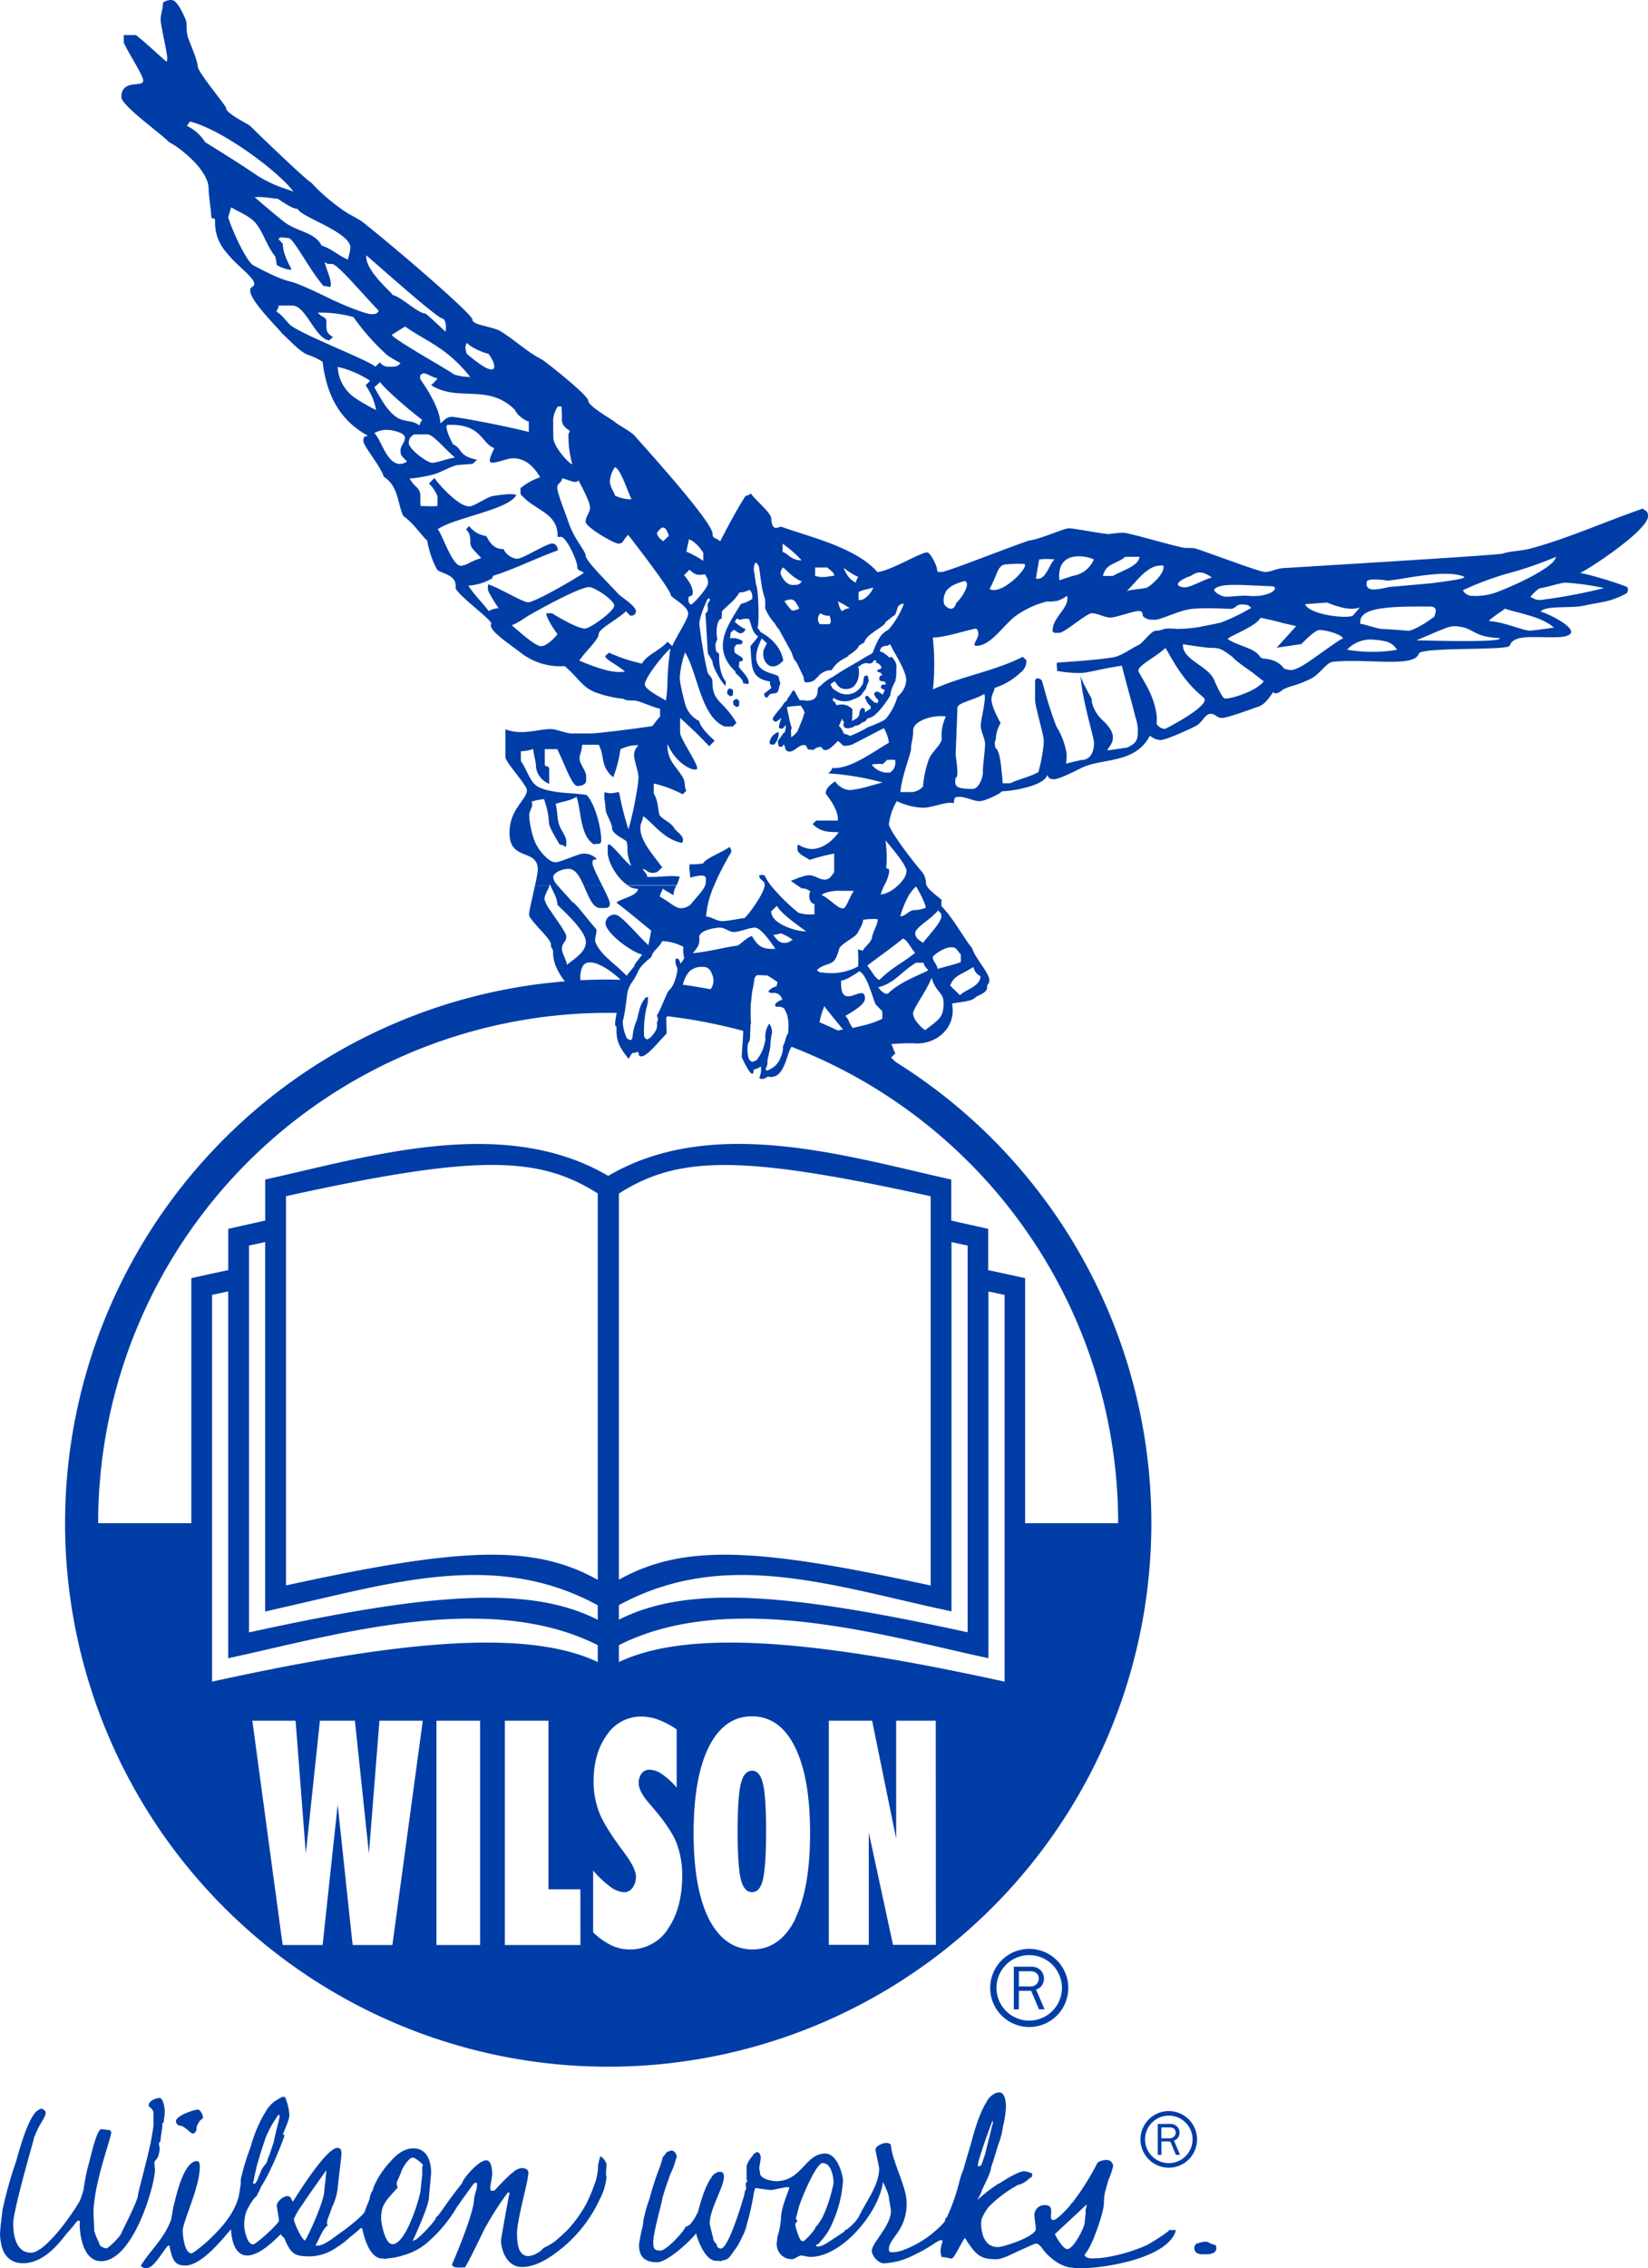<svg xmlns="http://www.w3.org/2000/svg" viewBox="0 0 453.34 623.51"><defs><style>.cls-1{fill:none;}.cls-2{fill:#003da6;}</style></defs><title>wilson-logo-full--blue</title><g id="Layer_2" data-name="Layer 2"><g id="Layer_1-2" data-name="Layer 1"><path class="cls-1" d="M283.12,555.47a9,9,0,1,0-9-9A9,9,0,0,0,283.12,555.47Zm-4.21-14.88h4.62a3.54,3.54,0,0,1,2.78,1,3.36,3.36,0,0,1,.9,2.25,3.6,3.6,0,0,1-.5,1.8,2.82,2.82,0,0,1-1.68,1.22l2.31,5.44H285.8l-2.15-5.08h-3.37v5.08h-1.37Z"/><path class="cls-1" d="M298.83,606.69l.06-.73c-2.72,2.63-8.72,8.11-8.72,8.18s2.1,4.1,3.42,4.1,3.51-3.72,4.39-5.94c.13-.42.26-.85.38-1.26s.14-1.53.28-2.73A2.82,2.82,0,0,1,298.83,606.69Z"/><path class="cls-1" d="M285.14,545.4a2.22,2.22,0,0,0,.6-1.57,1.75,1.75,0,0,0-.63-1.44,2.4,2.4,0,0,0-1.59-.52h-3.24V546h3.06A2.33,2.33,0,0,0,285.14,545.4Z"/><path class="cls-1" d="M323.41,586.18a1.27,1.27,0,0,0-.45-1,1.77,1.77,0,0,0-1.15-.38h-2.35v3h2.21a1.7,1.7,0,0,0,1.31-.46A1.6,1.6,0,0,0,323.41,586.18Z"/><path class="cls-1" d="M321.52,581.55a6.53,6.53,0,1,0,6.53,6.53A6.53,6.53,0,0,0,321.52,581.55Zm1.93,10.78-1.55-3.68h-2.44v3.68h-1v-8.5h3.34a2.55,2.55,0,0,1,2,.75,2.41,2.41,0,0,1,.65,1.62,2.47,2.47,0,0,1-.37,1.3,2,2,0,0,1-1.21.89l1.67,3.94Z"/><path class="cls-1" d="M70.79,599.26a19.68,19.68,0,0,1,.88-2.18c.41-1.44,1.76-2.44,1.76-2.93a12.77,12.77,0,0,1,.78-2.14c.29-.87.65-1.91,1-3,.29-1.58,1.7-7.07,1.7-7.14,0-.48-.19-.39-.26-.67A30.46,30.46,0,0,0,73,587.68c-.23.73-.53,1.64-.88,2.67-.46,1.54-1,3.29-1.51,5s-.72,3.21-1.09,4.89a1.82,1.82,0,0,0,.63-.07Z"/><path class="cls-1" d="M89.75,596.6c-1.12,1.62-3.68,5.18-5.77,8.23l-.65,1A21.35,21.35,0,0,0,80.84,610c0,1.1,2.25,5.75,3.06,5.94.95-1.4,5.33-10.84,5.33-13.84C89.23,601.57,89.62,599,89.75,596.6Z"/><path class="cls-1" d="M224.73,611.9c.5-.72,1-1.48,1.48-2.24a41.64,41.64,0,0,0,3.09-9.46,9.24,9.24,0,0,0-.68-3.71,5.74,5.74,0,0,0-.46-.89,2.28,2.28,0,0,0-1.88-1c-1.63,0-5.22,8.33-6.37,11.62l-.36,1.29a13.27,13.27,0,0,1-.43,1.66l-.13.51a1,1,0,0,0,0,.23c0,.49.38.1.38.59,0,.09-.58.56-.58,1.07,0,.14,1,4.49,1.95,4.49a1.74,1.74,0,0,0,.45-.06,18.54,18.54,0,0,0,3.13-3.53C224.25,612.06,224.83,611.74,224.73,611.9Z"/><path class="cls-1" d="M269.94,595c.33-.88.67-1.87,1-2.91,0,0,1.1-4.5,1.08-4.35.3-1.19.58-2.37.85-3.52.36-.83.2-1.25.08-1.3-1.2,3.17-4,11-4,12.21C269,595.49,269.43,595.59,269.94,595Z"/><path class="cls-1" d="M116.19,597.9s0-2.26,0-2.1l.2-.67c-.56-.75-2.2-2-2.83-2-.79,0-1.93,1.47-2.85,3.13l-.24.64c-.36.94-.76,1.88-1.21,2.8a2.87,2.87,0,0,0-.09.65c0,.48.41,1,.19,1.12-3.66,4-4.48,5-4.48,8.53,0,.8,1,6.93,3.12,6.93,3.32,0,6.78-10.15,7.74-14.39C115.83,601.09,116,599.12,116.19,597.9Z"/><path class="cls-2" d="M167.77,248.38c0-.7-1-2.81-2.14-5h-5.07c1.31,2.94,2.45,6.22,4.51,6.22C166.57,249.58,167.77,249.88,167.77,248.38Z"/><path class="cls-2" d="M50,584.37c1.34.66,2.47,2.09,3,2.09a.69.69,0,0,0,.37-.08,1.28,1.28,0,0,0,.61-.75,4,4,0,0,0,.12-1.09,10.2,10.2,0,0,1,1-1.73c.4-.24.73-.37.73-1,0-.07-.55-1.92-1.44-1.92s-6,1.61-6,3.26a1.31,1.31,0,0,0,.82,1.08A2.15,2.15,0,0,0,50,584.37Z"/><path class="cls-2" d="M202.58,194.36c.17-.09.34-.09.42-.19a.29.29,0,0,0,.26-.1c0-.19.08-.39.08-.59v-.78l-.25-.29-.51-.3c-.08.1-.25.1-.42.2a1.9,1.9,0,0,1-.42.29c0,.2-.09.3-.09.39s.09.49.09.69C202.07,194,202.33,194.17,202.58,194.36Z"/><path class="cls-2" d="M165.18,592.7a13.62,13.62,0,0,0-.64,2.43,16.24,16.24,0,0,1-.6,4.14,53.29,53.29,0,0,1-2.58,6.38,36.19,36.19,0,0,1-5,7.06c-1,1-2.22,2.13-3.44,3.18a16.46,16.46,0,0,1-3.35,2,6.71,6.71,0,0,1-4.09,2.27,2.46,2.46,0,0,1-2.06-.87c.07,0-.19-.34-.19-.24-1-1.46-1-4-1-5.23,0-3.75,3.12-14.28,3.12-16.58,0-1-1-1.27-1.95-1.27a4.53,4.53,0,0,0-2.31,1.18,15.45,15.45,0,0,0-1.73,1.53c-1.25,1.2-2.45,2.52-3.22,3.34a1.37,1.37,0,0,1-.74.2c-.49,0-.53-.44-.54-1.07,0,0,.54-3,.54-3.52,0-.75-.1-3.8-1.66-3.8-2.1,0-6.56,5.21-6.6,6.3-1.45,1.72-2.73,3.49-4,5.23.07-.17-.36.52-.36.52-.77,1.08-1.53,2.15-2.31,3.2a1.67,1.67,0,0,0-.73,1,33,33,0,0,1-5.36,5.61c.11-.1-.59.13-.91.42,1-2.17,4.54-9.92,4.54-12.2,0-.48.59-6.24.59-6.72,0-2-.56-6.64-4.88-6.64-2.42,0-4.55,1.52-6.37,3.68a23.76,23.76,0,0,0-4.3,6.33,8.34,8.34,0,0,0-.51,1.48l-.26.46a5.57,5.57,0,0,0-.64,2.07c-.53,1.32-1,2.44-1.25,3.21l-.13.3c-.39.86-4.7,4.43-6.73,5.75-1,.66-4.22,3.45-6.14,3.45-.49,0-.42,0-.59-.11,1-1.57,1.81-4.19,3.17-5.32.32-.08,0-.23,0-.72a4.56,4.56,0,0,1,.16-1.09c.4-1.06.85-2.26,1.25-3.43a15.77,15.77,0,0,0,1.52-5.13c0-.49,1-8.59,1-9.07s.25-2-1.07-2c-3,0-10.65,12.25-12.09,14.51a1.52,1.52,0,0,0-.2.31c-.44-.66-.44-1.56-1.56-1.56-.88,0-2.83,1.35-2.83,2.63,0,.49.59,3.61.59,4.1,0,.83-6.32,6.54-7.12,6.54-1.81,0-2.44-4.44-2.44-5.07a12.35,12.35,0,0,1,.48-3.7,18.44,18.44,0,0,1,2.4-4.05c.44-.32.82-.75.75-1a8.73,8.73,0,0,0,1-2.07l.35-.51a38.32,38.32,0,0,0,2.47-4.7c.38-.75.74-1.54,1.08-2.34.19-.43.36-.85.53-1.27,1.16-2.71,2-5,2-5.2,0-.49-.38.1-.38-.39,0-.25,1.75-3.91,1.75-5.17a15.1,15.1,0,0,0-1.22-5.06,6.6,6.6,0,0,0-.77,0,10.68,10.68,0,0,0-1.19.67A8.48,8.48,0,0,0,73,580.61a22.91,22.91,0,0,0-1.63,3,37.45,37.45,0,0,0-2.4,6.45c-.18.52-.36,1-.54,1.51a59.63,59.63,0,0,0-2.2,7.55c0,.44,0,.88,0,1.31-.21,1.1-.36,2.22-.55,3.33-1.14,4.26-4,8.15-9.13,12.79-.54.49-3.42,2.85-3.84,2.85-2,0-2.44-5-2.44-6.24,0-2.44,4.69-11.95,4.69-17.46,0,0,.14-1.66-.78-1.66-2.93,0-5,6.33-6.08,11.06a21.66,21.66,0,0,0-.72,3.38c-.16.87-.26,1.47-.3,1.64A21.38,21.38,0,0,1,44.5,615c-1.56,2.39-4.2,5.15-5.79,7.88l.37.24a1.92,1.92,0,0,0,1,.42c2.27,0,4.31-4.25,6.15-6.26h.35c.77,3.38,1.16,5.48,4.33,5.48,4.51,0,10-6.94,12.65-10C63.6,615,64.36,620,68,620c2.94,0,6.48-3.09,9.26-5.88a2.11,2.11,0,0,0,.9,1c1.85,4.51,2.84,5.12,7.2,5.12a13.23,13.23,0,0,0,7.13-2.39,23,23,0,0,0,3.82-2.93,35.14,35.14,0,0,0,2.75-2.3,1.14,1.14,0,0,1,.54-.18c.08,0,1.37,8.38,5.56,8.38h.32a.8.8,0,0,0,.85,0,18.87,18.87,0,0,0,5-1,16.67,16.67,0,0,0,6.75-3.85,38.65,38.65,0,0,0,7.66-9.37c1.36-1.9,2.83-4,4.5-6.25,1.54-1.36.87,1.32.69,1.9a17.11,17.11,0,0,0-.52,2.17c0,4.12-6.05,18-6.05,18,0,1.05,2,.88,2.24.88a6.14,6.14,0,0,0,1.35-.09c1.4-2.32,3.36-6.52,5.34-10.52a89.9,89.9,0,0,1,6.39-10l.19,0c.48,0,.3.14.3.14l-.19.93c0-.3-2.16,11.66-2.16,12.09,0,2.37,1.46,7.31,5.75,7.31,3,0,6.25-1.55,9.41-3.94A37.79,37.79,0,0,0,165,604.5a15.84,15.84,0,0,0,1.85-6.29c-.22-.22-.19-.34,0-3.28A4,4,0,0,0,165.18,592.7Zm-94.54,2.67c.51-1.73,1-3.48,1.51-5,.35-1,.65-1.94.88-2.67a30.46,30.46,0,0,1,3.65-6.49c.07.28.26.19.26.67,0,.07-1.41,5.56-1.7,7.14-.38,1.1-.74,2.14-1,3a12.77,12.77,0,0,0-.78,2.14c0,.49-1.35,1.49-1.76,2.93a19.68,19.68,0,0,0-.88,2.18l-.61.93a1.82,1.82,0,0,1-.63.07C69.92,598.58,70.27,597,70.64,595.37ZM83.9,615.89c-.81-.19-3.06-4.84-3.06-5.94a21.35,21.35,0,0,1,2.49-4.16l.65-1c2.09-3.05,4.65-6.61,5.77-8.23-.13,2.44-.52,5-.52,5.45C89.23,605.05,84.85,614.49,83.9,615.89Zm24.06,1c-2.12,0-3.12-6.13-3.12-6.93,0-3.55.82-4.58,4.48-8.53.22-.11-.19-.64-.19-1.12a2.87,2.87,0,0,1,.09-.65c.45-.92.85-1.86,1.21-2.8l.24-.64c.92-1.66,2.06-3.13,2.85-3.13.63,0,2.27,1.3,2.83,2l-.2.67c0-.16,0,2.1,0,2.1-.15,1.22-.36,3.19-.49,4.59C114.74,606.73,111.28,616.88,108,616.88Z"/><path class="cls-2" d="M201.4,189.47l-.51-.2a.9.9,0,0,0-.58.2,1.86,1.86,0,0,0-.26.58v.69c.34.29.59.49.84.69.17-.1.34-.1.43-.2a.28.28,0,0,0,.25-.1c0-.19.08-.39.08-.59v-.78Z"/><path class="cls-2" d="M331.69,616.18a6.74,6.74,0,0,0-2.27.51l-.19,0c-.16,0-.43.46-.43.46a.84.84,0,0,0-.26.59l0,.3c.11,1.15.87,1.5,1.86,1.61a1,1,0,0,0,.29,0h.87a4.48,4.48,0,0,0,2.34-.41l.25-.2a1.45,1.45,0,0,0,.45-1.12c0-.54-.22-.54-.25-.84C333.43,617.05,332.23,616.18,331.69,616.18Z"/><path class="cls-2" d="M213.12,204.55a1.25,1.25,0,0,1,.25-.39,4.45,4.45,0,0,0,.84-2.94,3.47,3.47,0,0,0-2.53,3,1.46,1.46,0,0,1,.26.39c.25,0,.5.1.75.1A1.28,1.28,0,0,1,213.12,204.55Z"/><path class="cls-2" d="M42.47,594.49c0-.49.74-1,1-1.66a8.16,8.16,0,0,0,.47-2.38c0-.49-.19-.3-.19-.78v-.76c.19,0,.4-.2.4-.61s.57-4.13.57-4.13c-.28-.06.11-.84.37-.87v-.72a12.87,12.87,0,0,0,.23-2.37c0-.39-.34-3.51-1.45-3.51-.78,0-3,.68-3,2.09.1.28.47.54.81.82a3.43,3.43,0,0,1,.53.93v3.3a5.32,5.32,0,0,1,0,.54c-.17,1.28-.43,2.83-.74,4.5-1.24,5.82-3.53,13.9-3.53,14.63,0,1.35-4.48,10.08-4.48,10.15,0,.78-3.66,4.38-4.2,4.38-.24,0-2-.39-2-1.56a18.2,18.2,0,0,1-1.36-3.31,3.34,3.34,0,0,0,0-.5c0-1.17-.18-3.78-.18-4.18,0-8.17,4.88-20.75,4.88-22.33,0-.49-.39-.4-.42-.66-.85,0-1.82-.22-2.31-.22-1.34,0-3,8.11-3.65,10.21a56.78,56.78,0,0,0-1.24,6.44c-.27,1-.59,2-1,3-1.73,3.13-9.36,14.3-13.47,14.3-4.41,0-4.87-5.48-4.87-8.09,0-3.58,5.65-23,5.65-23.11a1.69,1.69,0,0,1,0-.3c.43-1,.87-2,1.29-2.92.92-1.59,2-3.21,2-4.09,0-.49-.78-1.08-1.26-1.08a1.1,1.1,0,0,0-.68.33c-2.12,1-4.32,7.19-6.16,14a115.73,115.73,0,0,0-3.8,13.52c0,.49-.58,4.68-.58,5.17a11.65,11.65,0,0,0,.19,3.92c.59,3.85,3.12,5.54,5.95,5.54,5.46,0,9.4-4.66,12.05-8.09,1.09-1.21,2.08-2.39,2.9-3.44a.87.87,0,0,1,.46-.17c.18,0,.27,0,.31.14-.21,2.17.4,11,5.84,11,8.85,0,14.82-20.87,14.82-25.17C42.6,595.91,42.47,595,42.47,594.49Z"/><path class="cls-2" d="M297.57,188.77h.94a20.75,20.75,0,0,1-1.25-2.88C297.31,186.79,297.43,187.76,297.57,188.77Z"/><path class="cls-2" d="M283.12,557.19a10.74,10.74,0,1,0-10.73-10.74A10.74,10.74,0,0,0,283.12,557.19Zm0-19.76a9,9,0,1,1-9,9A9,9,0,0,1,283.12,537.43Z"/><path class="cls-2" d="M324.11,587.5a2.47,2.47,0,0,0,.37-1.3,2.41,2.41,0,0,0-.65-1.62,2.55,2.55,0,0,0-2-.75h-3.34v8.5h1v-3.68h2.44l1.55,3.68h1.12l-1.67-3.94A2,2,0,0,0,324.11,587.5Zm-2.44.28h-2.21v-3h2.35a1.77,1.77,0,0,1,1.15.38,1.27,1.27,0,0,1,.45,1,1.6,1.6,0,0,1-.43,1.14A1.7,1.7,0,0,1,321.67,587.78Z"/><path class="cls-2" d="M321.52,580.3a7.78,7.78,0,1,0,7.77,7.78A7.78,7.78,0,0,0,321.52,580.3Zm0,14.31a6.53,6.53,0,1,1,6.53-6.53A6.53,6.53,0,0,1,321.52,594.61Z"/><path class="cls-2" d="M206.87,486.74q-2.2,0-3.08,3.55t-.88,13.16q0,9.63.88,13.15c.58,2.34,1.61,3.52,3.08,3.52s2.47-1.16,3-3.48.87-6.72.87-13.19-.29-10.87-.87-13.21S208.32,486.74,206.87,486.74Z"/><path class="cls-2" d="M322.15,613a.36.36,0,0,0-.24,0h-.28a4.1,4.1,0,0,1-.34.41,54.1,54.1,0,0,1-5.88,3.77c-4.76,2.12-10.81,3.59-14.31,3.59a4.39,4.39,0,0,1-2.24-.27c.11,0-.46-.23-.49-.76a13.22,13.22,0,0,0,2-3.44,10.24,10.24,0,0,0,.49-1c.13-.35.27-.71.39-1.08,1.28-3.26,2.42-7,2.42-8.61a15.38,15.38,0,0,1,.3-3c.29-1.07.62-2.23.92-3.32a20.66,20.66,0,0,0,1.32-3.9,1.76,1.76,0,0,0-1.95-1.65c-.49,0-2.17.27-2.48,1A70,70,0,0,1,295,605.47a1.65,1.65,0,0,0-.62.77s-3.5,4-4.59,4c-1.78,0,.86-4.09-2.24-4.09a2.76,2.76,0,0,0-3,2.92c0,.49.4,3.12.4,3.61,0,2.1-8.88,5-10.44,5a5,5,0,0,1-1-.09c-.39-.1-.71-.26-.92-.32-2.31-1.15-2.69-4.41-2.69-6.12a4.93,4.93,0,0,1,.22-1.41,15.12,15.12,0,0,1,1.87-3.12,34.11,34.11,0,0,1,8-6,6.31,6.31,0,0,0,3.11-1.78l.82-.51v-.89a9,9,0,0,0-2.13-.62c-1.25,0-4,1.5-6.65,3.22l-.7.35a44.18,44.18,0,0,0-5.56,4.33c.56-1.1,1.4-2.59,1.17-2.57,1.11-2.26,2.57-5.2,2.57-6.31,0,0,.93-2.74,1.91-6.1a22.73,22.73,0,0,0,1.39-5.29,26.91,26.91,0,0,0,.8-5.38c0-.39,0-3.91-1.85-3.91a2.88,2.88,0,0,0-1.58.53,4.9,4.9,0,0,0-1.91,2.12c-1.92,3-3.37,7.91-4.31,11.57-.74,2.41-1.47,4.9-2.09,7.11a20.79,20.79,0,0,0-.94,2.67,55.64,55.64,0,0,1-3.55,10.31,1,1,0,0,0-.51,1,3.84,3.84,0,0,1-.36.5,28.5,28.5,0,0,1-11.79,7.76l-.32.09a4.43,4.43,0,0,0-.73.16,6,6,0,0,1-1.08.1c-.63,0-1.17.24-1.17-.88,0-3,4.88-5,4.88-12.58,0-2.85-1.54-6.59-2.82-10.15l-.43-1.22a.21.21,0,0,0-.1-.32,21.11,21.11,0,0,1-1-4.21c0-.66-1.24-.67-1.39-.67-.51,0-2.83.7-2.83,1.85,0,.48,1,4.68,1,5.16,0,3-1.49,5.87-3.11,8.73-.83,1.46-1.7,2.92-2.41,4.4l-.17.31c-.27.39-.54.77-.82,1.14a18,18,0,0,1-2.41,2.23c-.2,0-.42,0-.53.41-1.11.84-2.26,1.58-3.18,2.16s-2.88,2.08-4.15,2.08a1,1,0,0,1-.67-.2l.32-.33a2.35,2.35,0,0,1,.51-.23,2.4,2.4,0,0,0,.25-.37,16.9,16.9,0,0,0,3.66-5.7,1.38,1.38,0,0,0,.19-.43,32.82,32.82,0,0,0,2.57-10.78c0-1.54-1.49-7.51-4.88-7.51-5.53,0-6.41,7.6-13.56,7.6-.78,0-4.38-.53-4.38-2.24,0-.48-.2-.78-.2-1.27s.39-2.43.39-2.92-.15-1.56-1.07-1.56a1.18,1.18,0,0,0-.59.41h-.24l-.42.74a7.51,7.51,0,0,0-1.57,2.63v3.77c.22.22.25.68.13.55l-.34.38v.88a.8.8,0,0,0,.09.36l0,.18-.21.78a.41.41,0,0,0-.21.1V603c-1.33,4.64-4.61,15.09-6.54,15.09-.49,0-1.08-.39-1.08-.87,0-.32-.4-.68-.69-1-.1-.2-.2-.42-.29-.63-.08-.72-1-3.93-1-4.4,0-4,3.91-10,3.91-12.87a1.42,1.42,0,0,0-.32-1.06A1.13,1.13,0,0,0,198,597a1.9,1.9,0,0,0-1,.28,3.1,3.1,0,0,0-1.35,1.35c-2.18,3.06-3.6,9.37-3.7,9.54-.32.54-.58,1.07-.84,1.55s-.73,1-1.14,1.61a3.28,3.28,0,0,1-1.39.76c-.51,1.46-5.32,6.56-6.91,6.56-2.07,0-1.95-1-1.95-2.73,0-1.95,2.34-10.65,2.34-10.73,0-.89,1.25-4.52,2.37-7.62a19.1,19.1,0,0,0,1.45-3.91l.28-.76c0-.65-.56-1.75-1.46-1.75a1.07,1.07,0,0,0-.62.22c-.91.09-.65.47-1.76,1.58-.09.45-.35,1.32-.71,2.46a82.9,82.9,0,0,0-2.95,9,39.52,39.52,0,0,0-1.67,6c0,.15-.09.76-.21,1.57a47.92,47.92,0,0,0-1,5c0,3.24,1.41,4.87,5,4.87,3,0,9.87-6.61,10.72-8,.09.92,2.28,7.61,5.48,7.61.16,0,.49,0,.9,0,0,.22.9,0,.73-.09a3.78,3.78,0,0,0,1.67-.55,11.15,11.15,0,0,0,1.6-2.07,14.1,14.1,0,0,0,1.79-2.85c.19-.39.38-.78.56-1.19a11.51,11.51,0,0,0,1.23-3.34,69,69,0,0,0,1.95-8.78c.18-.63.32-1.05.36-1.14,1.29.16,3.84.55,4.33.55s3.8-.78,4.29-.78.61,0,.78.12c-1,2.85-2.34,5.93-2.34,8.65a23.42,23.42,0,0,1-.88,4.59,1.38,1.38,0,0,0-.11.78,8.89,8.89,0,0,0-.18,1.56A4.11,4.11,0,0,0,218,621c.49,0,1.85-1,2.34-1s2,.39,2.54.39c8.77,0,18.84-12.21,20-20.47l0-.19c.15.29.93,2,1.35,3.1l.27,1c0,.19.06.56.13,1-.08-.22,0,.2.05.28l.09.54c0-.16.08.62.06.38.13.78.25,1.49.25,1.71,0,4.12-5.27,8.8-5.27,11,0,1.12,1.58,3.41,3.41,3.41a20.49,20.49,0,0,0,8.64-2.51,37.28,37.28,0,0,0,5.05-2.88,10.42,10.42,0,0,1,1.82-1c.49,0,.43.16.59.31a9,9,0,0,0-.59,2.71c0,.48.2,1.17.22,1.63,1,0,2.32.41,2.81.41.8,0,2.8-4.7,3.69-5.65a32.34,32.34,0,0,0,2.17,3.15c1.86,2.25,3.43,2.7,6.52,2.7,1.37,0,3.72-1.13,5.94-2.22,1.5-.64,2.95-1.34,4.33-1.93a2.68,2.68,0,0,1,.75-.14c.35,0,.77.42,1.33,1,1.84,2.8,5.53,5.55,8.47,5.6a12.78,12.78,0,0,0,2.2.19c6.05,0,21.74-2.34,25.65-8.9a5.91,5.91,0,0,0,.67-1.61h-1.36ZM273,583c.12,0,.28.47-.08,1.3-.27,1.15-.55,2.33-.85,3.52,0-.15-1.08,4.35-1.08,4.35-.36,1-.7,2-1,2.91-.51.56-1,.46-1,.13C269,593.92,271.78,586.12,273,583ZM221.17,616a1.74,1.74,0,0,1-.45.06c-.92,0-1.95-4.35-1.95-4.49,0-.51.58-1,.58-1.07,0-.49-.38-.1-.38-.59a1,1,0,0,1,0-.23l.13-.51a13.27,13.27,0,0,0,.43-1.66l.36-1.29c1.15-3.29,4.74-11.62,6.37-11.62a2.28,2.28,0,0,1,1.88,1,5.74,5.74,0,0,1,.46.89,9.24,9.24,0,0,1,.68,3.71,41.64,41.64,0,0,1-3.09,9.46c-.48.76-1,1.52-1.48,2.24.1-.16-.48.16-.43.61A18.54,18.54,0,0,1,221.17,616ZM298,612.3c-.88,2.22-3.07,5.94-4.39,5.94s-3.42-4-3.42-4.1,6-5.55,8.72-8.18l-.06.73a2.82,2.82,0,0,0-.19,1.62c-.14,1.2-.28,2.32-.28,2.73S298.11,611.88,298,612.3Z"/><path class="cls-2" d="M453.34,141.89c0-1.5-.69-1.41-1.44-2.09-10.36,3.61-20.76,8.25-30.74,10.95-2.85.75-5.56.68-7.81,1.43-1.35.45-59,3.88-60.52,4-1.8.15-3.28,1.05-4.78,1.05s-12.5-4.19-19.11-6.44a12.29,12.29,0,0,0-2.79-.16c-1.5,0-15.6-4.2-17.1-4.2a36.61,36.61,0,0,0-4.09.39c-3.67-.39-9.4-1.59-10.9-1.59s-7.84,3-11.09,3.38c-7.61,2.64-22.51,8.62-24,8.62s-.69.09-1.21-.39c.23-1-1.86-5-2.69-5-1.87,0-9.93,5-13.69,5.42-6-6.82-18.53-9.6-26.42-12.46-.61-.15-2.63,1.68-2.78-2.26-.06-1.5-3.66-4.38-5.68-6.9a2.43,2.43,0,0,1-1.42.68c-3.06,4.86-4.86,8.47-7,12.52-.95-1.11-2.06-.6-2.06-2.1,0-3.45-20.69-26-21.29-26.81-1.12-1.35-5.17-3.37-5.64-4-.78-.62-7.27-4.29-7.27-5.79S149.58,99,149,98.79c-4.19-2.16-7.62-5.53-11.37-7.78-2.17-1.27-7.65-1.62-7.65-3.12s-19.69-18.45-29.74-26.48c-1.95-1.57-4.2-2.33-6.38-4a51.65,51.65,0,0,1-8.23-7.19c-2-1.22-14.76-13.56-16.8-15.6-1.37-1-6.64-3.44-6.64-4.94,0-.6-7.8-9.9-7.8-11.4s-2-6.09-2.64-7.89-.23-3.77-.61-4.82C50.39,3.72,48.69,0,47.19,0a3.79,3.79,0,0,0-2.35.73c-.05,2-.65,3.17-.65,4.67s1.8,9,1.8,10.5-.37.91-.37.91c-2.74-2.35-5.14-4.75-8.22-7.16H34.05v2.12c1.77,3.66,5.34,8.93,5.34,10.43,0,1.95-6-.6-6,4.5,0,2.4,11.61,10.53,13.09,12.38,2.16.94,10.91,7.34,10.91,12.82,0,1.5.6,5.41.77,7.9.49.68,1-.4,1,1.1a12.3,12.3,0,0,0,3.31,8.7c2.78,3.75,9.46,7.86,6.89,9.29C66.5,80.5,76,89.58,77.64,91.7c2,1.82,5.07,5.18,7.1,5.85a17.86,17.86,0,0,1,4,1.89c1,8.14,4,15.71,12.41,20.29-.51.35-1.2,0-1.2,1.46s4.81,7,5.61,9.85c4.13,2.56,3.8,7.69,5.41,10.82,2.91,2.07,4.68,5,6.56,6.77a26,26,0,0,0,2.62,7.79c.6,1.27,5.66,1.28,5.18,5.11-.19,1.49,10.28,9.08,9.8,9.92-1,1.78,5.05,5.54,8.13,8a17.68,17.68,0,0,0,12.09,3.65c2.81,2.48,4.09,4.31,5.72,5.65a9.65,9.65,0,0,0,2.67,1.54,31.19,31.19,0,0,0,7.8,1.81c.52.41,1.3.46,2.8.46s5,1.8,7.24,2.27V197c-1.15,1.1-1.7,2.26-2.24,2.61-5.34.81-15.2,2-16.7,2h-5.4c-1.5,0-4.2-1.2-5.7-1.2-3.67,0-8,1.83-12.52.05V208c-.06,1.25,4.08,5.77,5.47,8.11h0a2.6,2.6,0,0,1,.46,1.11c0,2.55-4.8,5.18-4.8,11.7,0,8,7.8,4.13,7.8,10.2a35.06,35.06,0,0,1-.79,4.27h4c0-.12.06-.24.08-.37.05.13.11.25.17.37h1.95l-.25-.33a3.67,3.67,0,0,1-.93-1.84c0-.71.62-1.29,1.43-1.7a6.67,6.67,0,0,1,2.77-.7c1.92,0,3.12,2.18,4.19,4.57h5.07c-1.28-2.56-2.66-5.26-2.66-6.07,0-1.5.69-.81,1.2-1.2a5,5,0,0,0-3.6-1.5c-1.32,0-5.23,1.88-7.15,2.31a2.87,2.87,0,0,1-.65.09c-1.5,0-3.47-2.08-4.59-3.73a12.42,12.42,0,0,1-1.64-3.62,23,23,0,0,1-.55-2.25,19.11,19.11,0,0,1-.42-3.3c0-1.5,1.24-2.26.65-3.75a13.24,13.24,0,0,1,3.43-.69c.09.25.18.51.26.78a21.29,21.29,0,0,1,1.07,5.46c0,1.5,1.76,4.06,2.89,6.15.51.17,1.22.24,1.6.75.39-.51.3,0,.3-1.5s-1.41-2.91-2-4.71-.37-3.59-.95-5.62c2-.75,3.7-.72,5.76-1.95,1.31,3.49.86,10.75,4.87,13.12.43-.52,1.93.36,1.93-1.14,0-3.75-1.86-10.29-4-12.48-3.29-.58-7.3-.44-10.73-1.31a13.35,13.35,0,0,1-2.47-.86,3.91,3.91,0,0,1-.44-.26h0c-2.11-1.38-2.77-4.57-4.46-6.89v-2.72a10.18,10.18,0,0,0,3.4-.63c0,.26.05.5.08.74.19,1.5.59,2.54.65,3.72a2.83,2.83,0,0,1,0,.29,5.62,5.62,0,0,0,2.87,4.44,5.47,5.47,0,0,0,.79.42v-4c-.06-1.5-1.27-.15-1.22-1.65v-3.91h3.42c.12.23.24.48.36.73,1.81,3.76,3.77,9.4,5.17,9.4s2-.56,2-.56c.52-.55.43-.64.43-2.14s-1.8-3.3-1.8-4.8a4.43,4.43,0,0,1,.18-1.26,9,9,0,0,0,.51-2.57h4.57a8.75,8.75,0,0,1,.85,2.38c.49,2.23.48,4.38,3.13,6.56a32.19,32.19,0,0,0,1.9-7.13c0-.19.07-.38.1-.56a10.31,10.31,0,0,1,4.94-1.13,11.84,11.84,0,0,0-.81,1.14,3.3,3.3,0,0,0-.37,1.67c0,1.5,1.2,4.5,1.2,6a24,24,0,0,1-.25,2.49h0A93,93,0,0,1,172.87,228a88.65,88.65,0,0,1-2.59-10.27c-1,.07-2.3.66-3.89,0-.45,1.06.18,3,.18,4.52s1.8,3.9,1.8,5.4,2.88,2.76,3.91,3.56a5,5,0,0,1,.29,2.44,14.61,14.61,0,0,0,1.08,4.44c-1.59-1.23-3.38-3.62-5.07-5.2,0,0-1.41-1.64-1.41-.14v1.5c0,2.63,2.53,7.15,5.49,9.07h13.49A21.41,21.41,0,0,0,187,241c-2.21-.47-5.14.14-8.95.05-.09-.81-.6-1.2-1.27-2.12.88-.19,1.18,1,2.68,1s1.59-.51,2.7-1.52c-2.49-3.4-6-7.18-6-10.78,0-1.5.6-1.8.77-3.27,2.71,1.83,5.58,6.35,10.66,7.34,1.19-1.58-1.41-2.94-2-3.91-1.2-2-3.38-2.41-4.22-3.87-.39-1.62-.35-3.92-1.53-5.8v-2.73a22.88,22.88,0,0,1,2.39.63h0a34.54,34.54,0,0,1,5.57,2.32l1-1a3.41,3.41,0,0,1-.39-1.34h0a6.08,6.08,0,0,0-.41-2c-.68-1.35-2.46-3.43-3.21-4.63a8.32,8.32,0,0,1-1.15-4.8c2.66,6.11,8.15,7.87,8.15,6.59,0-1.5-4.8-8.32-4.7-9.82v-4l.17.16c3.32,3,5.68,5.35,7.83,7.62l1.5-1.51c-1.11-1-4.2-3.89-4.2-5.39a7.41,7.41,0,0,1-3.81-4.34c-.38-1.32-.91-3.42-1.25-5.17h0a15.38,15.38,0,0,1-.34-2.48,27.26,27.26,0,0,1,1.46-6.9c1.48,2.42,2.47,5.93,3.62,9.38h0c1.57,4.76,3.44,9.42,7.28,11h2.24l1-1c-3.35-5.72-6.12-5.69-6.55-10h0a12.65,12.65,0,0,1-.06-1.28c0-1.51-1.12-1.59-1.42-2.94a124.11,124.11,0,0,1-2.18-13c0-1.5,1.21-4.6,2.15-6.6.31-.56.57-.47.81,0l-.7,1.15c0,.85.41,2.07-.57,2.52l.57,9.95.11,1.13,1.27,2.15c-.19,1.32,2.66,6.23,3.67,6.85h0l0,0h0c-.21-.23,0-.94,0-1.25-1.51-1.73-2-5.23-1.85-7.64l-.84-.69c-.23-1.55-.32-2.1.34-3.33-.39-1.33-.35-5.54,1.17-5.68l.09-2c1.68-1.84,3.46-2.84,4.8-5.19a5.18,5.18,0,0,0,2.61-.69c.85.17,1,1.66.93,2.45a8.4,8.4,0,0,1-3.11,1.37c-3.19,5.29-7.75,11.1-2.78,17.29.06.12,1.26,1.32,1.26,1.32v.4c.55.48,2.24,1.91,2.11,2.84l1.43.19c.67-1.35-1.86-3.62-2.61-4.7l.16-1.47a2.31,2.31,0,0,0,1-.34l-.21-.74-2.11-1.37c0-1.21-.39-1.12.51-2.25l1.43-.1c.11-.3.4-.56.17-.88a4.53,4.53,0,0,0-3.37-.69l.17-1.56.84-.79c.59,0,2,2.23,3.29-.19a9.15,9.15,0,0,1-3-2.06l.6-.88.84.39a4.76,4.76,0,0,1,2.36-.29c.64.44.75,3.79,2.61,4.79-.11.46-1.9,2.37-2.11,2.79.5,5.22-.29,8.71,5.43,9.66-.17.28,0,.82.17,1.26h0c.07.2.14.38.17.5l-2,1.57c0,.58.37,1.33.93,1l.67-.88,1.77-.3c.54-.31.66-1.15.85-1.87h0a3.47,3.47,0,0,1,.25-.67l-.51-2c-1-1.25-9.56-.63-4.58-10.49a9.82,9.82,0,0,0,1.39,1.3c-.38.87-.87,1.82-.88,1.84-.79,3.26,2.11,6.69,5.39,2.94-.73-3.83-3.4-6.24-6.32-7.84-.07-.4-.54-.79-.76-1.08.47-1.46.32-10.43-.42-11.95l-.61-4.07c0-.78.12-1.68.61-2a3.46,3.46,0,0,1,.83,1.26c.48,3.08.67,6,1.65,8.77a12.78,12.78,0,0,1,0,2.51,14,14,0,0,0,2.7,4.21,4.89,4.89,0,0,0,1.1,1.58c1.12,2.09,2.3,4.19,3.45,6.31.26.74.52,1.48.84,2.2.62.16,2,3.84,2.53,4.6a3,3,0,0,0,.33,1.47A3.9,3.9,0,0,0,224,187l1.09-1.08a2.79,2.79,0,0,1,.5-.54,4.51,4.51,0,0,1,1-.65,3.87,3.87,0,0,1,2.14-.48c1.54-2.31,2.48-2.67,4.56-3.82l.08-.29c.54-.23,2.89-1.86,2.86-2.65l1.52-.88c.47-2.06,4.24-3.72,5.73-5.19v-.29a31.42,31.42,0,0,1,2.78-2.16,13.36,13.36,0,0,0,.68-2.06,1.78,1.78,0,0,1,1.71-.94,24,24,0,0,1-4.14,7c-1.71,1.19-2.57,1.41-4.4,6.36l-.25.29-.62.37a23.84,23.84,0,0,0-2.62,1.53c-2.51,1.44-5.14,2.93-7.56,4.56a12.92,12.92,0,0,0-3.36,2.45l-.26.18h0a1.49,1.49,0,0,0-.49.51c.1,3.4-1.93,3.22-2.78,3.43a10.29,10.29,0,0,0-2.16-.17,22.1,22.1,0,0,1-1.38-2.48l-.42-.29-1.68,2.55c.16.36-.82.7-1,1.27-.89,1.4-2.13,2.43-2.94,3.92-.11.56.59,1.1,1,.88l1.42-1a9.43,9.43,0,0,0-.75,2.48c0,.45.74.55,1,.49l.93-1c.07.31-.26,1.48-.25,2l-.34.1L214,203.67a4.13,4.13,0,0,0,.25,1.47.84.84,0,0,0,1,0l.25-.49c.64.37.29,1.35,1,1.77,1.78,1,3.3-2.31,5.22-1.47.24.33.21.63.6,1.07l1.51.1a2.67,2.67,0,0,1,2.11-.78c1.27,2.46,3.8-1.15,4.63-1.67L232,205a6.4,6.4,0,0,0,2.44-.35l8.72-4.5a12.4,12.4,0,0,1,1.39,4c-4.49,2.57-10.72,7.4-15.67,6.94.09.38-.59,1.19-1.12,1.49a76,76,0,0,1,15,2.5c-1.12.31-2.37.66-3.59,1h0a30.2,30.2,0,0,1-5.4,1.11,5.25,5.25,0,0,1-2.84-1.11h0a3.42,3.42,0,0,1-1.16-1.3,7.74,7.74,0,0,0-1.64,1.29h0a3,3,0,0,0-1,2c0,.23,3.59,4.2,3.36,7.49,0,0-4.27,0-5.95,0l-1,.95c2.32,2.32,4.49,2.15,7.17,2.24-1.15,1.74-4,4.63-7.46,4.63a6.89,6.89,0,0,1-3.56-1.2c-.43.51-.34-.3-.34,1.2s2.91,2.49,3.36,3a51.39,51.39,0,0,1,6.76-1.74v5.15c-.61.69-1.12,2-2.62,2s-2.7-1.2-4.21-1.2-4.06,1.17-5.1,1.55l1.77,1.22,1.22.85a3.36,3.36,0,0,1,2.41.88c-.68.81-.3,3.3,1.11,3.39v2.83a11.41,11.41,0,0,1-4.41-.41,51.29,51.29,0,0,1-7.62-7.54h0a13.91,13.91,0,0,1-1.51-2.37c-.15-.62-1.07-.55-1.66-.35,0,1.45,1.5,1.17,1.5,2.65v.07h0c-.1,2.17-4.66,8.45-5.6,9-1.86.24-4.6.84-6.1.84s-3-1.2-4.42-1.29a26.35,26.35,0,0,1,2.23-8.53h0a77.17,77.17,0,0,1,4.66-9.1s.29-.4-.42-1.48c-1.88,1.45-6.51,3.06-7.27,4.52a14.62,14.62,0,0,1-3.62.24c-.49,1.08.14,2.14,0,3.7,5.29-1.47,4.32.17,4.32,1.44a1.87,1.87,0,0,1-.14.67h0c-.54,1.46-2.55,3.41-4,5.27a4.19,4.19,0,0,1-2.79,1c-1.5,0-3.13-1.83-5.65-3.14-.05-.76.55-1.36.74-2.24.92.67,2,1.21,2.95,1.83a6.65,6.65,0,0,1,.84-2.68H172.66a5,5,0,0,0,2.83.92c-.15,2-4.58,2.59-5.92,3.78,2.89,2.19,6.49,5.19,9.58,7.71l-.79,4c-3.3-3.08-7.59-8.39-9.09-8.39a2.45,2.45,0,0,0-2.7,2.4c0,2.45,6.81,7.77,10.08,8.56l-1.18,1.57a4.73,4.73,0,0,0-1,1.55l0,.06,0,.06c-.72.86-1.44,1.72-2.09,2.6-.87-.9-1.72-1.69-2.54-2.42l-.38-.33c-2.4-2.1-4.5-3.79-5.63-6.43-.45-1.05.43-2.46.23-3.59-2.13-2.33-6-7.64-6.65-7.49-1-1.32-2.78-3.08-4-4.57H151.4c.36.75.74,1.52,1.08,2.26a8.48,8.48,0,0,1,.89,3.06c0,.23,7.8,6.82,7.8,10.2,0,1.93-1.48,3.37-3,4.57-.78.62-1.58,1.18-2.2,1.71-.19-1.48-1.39-3-1.39-4.48s1.2-1.8,1.2-3.3c0-1-2.58-4.42-4.35-7.09l-.06-.09a9.24,9.24,0,0,1-1.59-3c0-1.38,1-2.5,1.38-3.83h-4c-.7,3.2-1.62,7.1-1.62,8,0,1.5,6,6.6,6,8.1s.6.9.6,2.4a10.27,10.27,0,0,0,1,4.19,16.62,16.62,0,0,0,2.26,3.66c-1.3.1-2.6.22-3.89.36a149.41,149.41,0,1,0,96.28,22.69l-1.55-1-1.1-1.11,1.2-1.21c-.68-.81-.68-2-1.2-2.4a.9.9,0,0,1,.36-.11,52.88,52.88,0,0,1,5.94-.19c5.67.52,11.77-3.95,10.45-10.93,3.11-.55,5.45-.65,6.35-1.62.45-.53,3.3-1.25,3.3-2.75s.6-.6.6-2.1c0-1.95-4.06-6.22-4.68-8.68-2.59-3.21-5-8-8.41-11.56a3.85,3.85,0,0,1,0-1.75c-1.23-1.14-3.52-2.67-4.16-4h0a1.55,1.55,0,0,1-.17-.67,5.27,5.27,0,0,0-.89-2.82c-3.38-3.9-9.31-11.88-9.31-13.38a16.36,16.36,0,0,1,2.18-6.31,18.49,18.49,0,0,0,7.12,1.81c2.85,0,6.43-1.81,8.58-1.25.12-1.45.12-1.75,1.62-1.75s3.9,1.2,5.4,1.2,5.69-2,6.18-2.7a32.42,32.42,0,0,0,7.88-1.41h0c2.34-.74,4.28-1.78,4.59-3.1.32.53.35,1.17,1.85,1.17s5.63-2.16,7.8-3.21c5.55-2.63,14.62-1,18.6-8.76a5.07,5.07,0,0,0,2.87,1.21c1.5,0,6.81-2.43,9.73-3.85,1.8-.9,2.57-3.35,4.07-3.35s1.64,1.12,3.14,1.12,7.61-2.26,10.16-3.16c1.87-.67,3.11-2.84,4-4,.38,1,2.06-.08,2.63-.65a18.11,18.11,0,0,1,1.82-.76h0a31.2,31.2,0,0,0,6.31-2.45c2.18-1.35,4-4.24,5.5-4.39,9.3-1.05,22.48,1.73,23.75-2.27.6-1.88,25.08-.77,25-2.22,1.2-3.26,7-2.06,13.8-2.32,8.54-.77-3.11-6.52-5.3-7,1.25-1.75,8.33-.87,11.78-1.62,4.65-1.05,7.36-.92,11.94-3.47.28-.69.49-.9.13-1.57.54-.13-8.46-3.11-13-4C436.06,157.09,453.34,145.94,453.34,141.89Zm-263.8,6.33a5.51,5.51,0,0,1,1.11.61,10.29,10.29,0,0,1,2.81,3.17v2.17a27.15,27.15,0,0,0-4.66-2.54Zm-5.57-.93-1.52,1.5c-.76-.66-1.68-1.17-1.76-2.52C180.85,147,182.48,142.41,184,147.29Zm-14.81-18.88c1.57.53,3.45,6.58,4.57,8.83a10,10,0,0,1-4.54-1c-.21-.88-1.42-2.44-1.42-3.94A7.53,7.53,0,0,1,169.16,128.41Zm-17-12.92a7.41,7.41,0,0,1,1.3-3.75h1c.11,1.35.11,2.18.11,3.68s1.09,2.23,2.11,3c.26.51-.31,0-.31,1.54a28.66,28.66,0,0,0,1,7.41c.45,1.35-5.16-4.18-5.16-7.11Zm-10.46-2.77c.26.89,1.86,2.49,3.77,3.19v2.83c-6.88-1.76-19.7-4.15-21.2-4.15s-2.19,1.11-3.12,1.78c-.18-5.08-5.58-12.05-5.58-12.28,0-1.5.09-.81.78-1.48,1.32,0,2.52,1.18,4,1.37a8.18,8.18,0,0,1-1.78,1.88C126.17,110.66,134.24,105.23,141.71,112.72Zm-25.54,2.7a3.87,3.87,0,0,0-.78,1.55c-1.82-1.57-4.18-.86-6.28-2.28-2.55-1.73-4.29-5-6.13-8.23L104.6,105C104.78,105.89,112.15,112.47,116.17,115.42Zm12.39-21.21c.22.88,4.26,2.8,5.74,3,1.86,2,4.29,8.73-5.94,0C128.18,96.29,127.63,95.23,128.56,94.21Zm.79,9.41a14.26,14.26,0,0,1-4.51-.72c-.24-.5-16.43-9.47-17.06-10.86,0,0,3.15-2,3.69-2.27C117.78,94.17,122.86,95.5,129.35,103.62ZM100.78,70.21c.91.67,20.29,18.07,21.1,17.38.81.69.9,2.1.71,3.58-2.12-1.87-4.48-4.23-5.6-5-2,0-6.57-4.56-8.95-5.07C107.66,80.29,100.28,74.22,100.78,70.21Zm-4.4-2.12a13.21,13.21,0,0,1-.74,3.26c-2.69-1.19-4.45-3-7.18-3.85-1.87-3.77-6.81-3.75-10.41-6.59-2.18-1.73-5.54-4.57-8-6.71,2.68-.2,4.78.4,6.28.4.15,0,4,2.92,5.57,2.82C82.57,59.61,96.38,63.75,96.38,68.09Zm-39.95-29a11.84,11.84,0,0,0-5-4.48l.81-1.21c4.41,1.11,10.17,4.34,15.4,7.94C73.68,45.5,79,50.19,80.71,52.69c-.53-.22-1.11-.43-1.71-.65a34.28,34.28,0,0,1-8.14-3.72C66.37,45.24,61.13,42,56.43,39.07ZM69.69,72.93c-2.1-1.2-6.3-10.76-6.9-13.23L63.58,57l.24.13c2.06,1.18,4.95,2.35,6.47,4.15,2.1,2.48,3.22,6.6,5.42,9.18a15,15,0,0,1,.4,2.29c.41.54,3.56,1.71,4.08,1.28-1.17-2.22-2.41-4.76-2.38-7l-1.22-1.34c.68-.79,1.19-.28,2.69-.28S84.91,73.9,89,78.62c1.67,0,2,.87,2-.63S89.8,74.19,89.32,72c1,.64.46.55,2,.55s8.61,8.49,12.9,12.9c-.69.81-.6.9-2.1.9S94.76,84,91,82.21c0,0-8.22-4.07-10.62-4.67a30.27,30.27,0,0,1-5.3-1.9C73.21,74.79,71.35,73.82,69.69,72.93Zm9.89,16.16C77.89,87.3,77.92,86.94,76,85.6A3.37,3.37,0,0,0,76.67,84h3.74c3.75-.05,6.33,9.18,10.17,9.57l1-.92c-1.9-1.18-1.8-1.87-1.8-4.2,0-1.5-1.11-1-2.37-2.51a34.41,34.41,0,0,1,9.8,1.21,65.32,65.32,0,0,0,9.26,10.45,34.38,34.38,0,0,0,3.71,2.2c-.69.86-1.2,1-2.7,1s-2-.09-3-1.2l-1.22,1.2c-.89-.84-5.24-2.76-10-4.86C87.39,93.34,80.89,90.48,79.58,89.09Zm18.55,20.6a11,11,0,0,1-5.24-8.82,18.89,18.89,0,0,1,1.9.48,28.23,28.23,0,0,1,7,3.3l-1.2,1.29a17.44,17.44,0,0,1,2.88,6.79A53.86,53.86,0,0,1,98.13,109.69Zm12.16,17.83c-3.84.37-5.43-6.78-7.31-8.46a6.43,6.43,0,0,1,3.9-.87,5.25,5.25,0,0,1,.78.09c1.35.22,3.72.88,3.72,2,0,1.5-1.2,2.1-1.2,3.6s.51,1.59,1.8,3A4.09,4.09,0,0,1,110.29,127.52Zm3.51-8.1,3.8,0c1.5,0,4.47,3.66,7.56,6.39-2.08.2-4.78,1.4-6.28,1.4s-6.43-3.88-6.43-5.38S113.1,120.09,113.8,119.42ZM134.45,168c-1.42-1.93-3.81-4.31-5.64-7a17,17,0,0,0,2.93-.5,13.15,13.15,0,0,0,3.22-1.29c.64-.16.47-.64.69-.94,5.34-1.62,11.32-4.61,17.82-7,0,0-.1-1.87-1.59-1.87s-8.1,4.2-9.6,4.2a4.64,4.64,0,0,1-3.77-2.68c-3.13.13-4.2-2.77-4.78-3.58a7,7,0,0,1-4.67-2.74l-.88.92c1.11,1,1.2,2.08,1.2,3.58s1.11,2.19,3,4.31a19.42,19.42,0,0,0-3.77,1.58,4.9,4.9,0,0,1-1.85.54c-2.4,0-5.06-8.62-6.35-10.06a9.27,9.27,0,0,1,1.27-.73c5.65-2.84,18.69-5,20.35-8.72-1.62-.44-5,.08-5.69.24-1.85-.15-5.73,2.94-7.23,2.94-3.23,0-8.79-6.57-9.62-7.8L118,132.9a10,10,0,0,1,2.34,3.52v2.69a36.87,36.87,0,0,1-3.82,0l-.83,0q0-.39-.06-.84c0-.63,0-1.36,0-2.37a3.33,3.33,0,0,0-1.25-2.18,11.15,11.15,0,0,1-1.71-2.16l.78-.08a40.38,40.38,0,0,0,6-1.12c1.88-.53,5.25-2.56,6.75-2.55l3.83-.31,1.21-1.13c-5.25-1-4-3.16-6.6-4.2,0,0-2.39-4.36-1.67-5.36,9.63-.48,9.39,5.15,13,6.37-.6,1.45-2.07,4-.57,4s4.2-1.2,5.7-1.2c2.4,0,5,1,7.48,5.2a18.07,18.07,0,0,0-5.4,3v1.6c3.77,4.62,10.21,5,10.21,11.48,0,.52.38.3.9.3,1.5,0,4.5,6.6,4.5,8.1s1.12,1,1.8,1.83c-4.94,3.22-13.79,8.07-15.29,8.07s-7.3-3.62-10.69-4.83c0,0-.41-.57-.41.93a3,3,0,0,0,.24,1.07,49.9,49.9,0,0,0,2.72,4.47A5.22,5.22,0,0,0,134.45,168Zm17.34.57h-1.52c.1,1.54,2.42,4.92,3.1,5.72A11.09,11.09,0,0,1,150.5,177a3.33,3.33,0,0,1-1.62.63c-1.5,0-5-3.07-8.1-5.76.42-.17.77-.33,1.1-.49a31.8,31.8,0,0,0,3.24-2c1-.6,14-8,16.95-8,1.5,0,6.9,3.6,6.9,5.1s-6.6,6.3-8.1,6.3C158.77,172.79,152.85,169.22,151.79,168.55Zm31.79,20.22c0,.24,0,.48-.05.72-.08,1-.18,2-.36,3.08-.78-.58-4.49-2.36-5.53-3.8h0a1.23,1.23,0,0,1-.27-.69,2.08,2.08,0,0,1,.15-.63c.77-2.11,4.44-7,6.9-9.23A75.14,75.14,0,0,0,183.58,188.77Zm1.35-11.19-1.27-1.19c-2.55,2.68-5.65,3.52-7.06,6a44.64,44.64,0,0,1-9.07-3l-1,.86c-.29.88,2.88,2.21,5.39,4.32-2.4.48-5.61-.37-8.76-1.5-1.3-.47-2.6-1-3.81-1.49.3-.45.66-.9,1-1.37,1.89-2.29,4.34-4.66,4.34-5.91,0-1.5,4.89-3.82,7.5-6.3l1.17,1.2s1.56.24,1.56-1.26-4.81-4.34-5-4.89c-2.14-2.35-8.82-8.85-8.82-10.35,0-1.2-3.13-4.56-4.63-8.9-.75-2.33-3.17-8.2-3.17-9.7s1.2-1.2,1.32-2.64c1.91.4,3.73,1.62,4.52.57,1.33,2.54,3.16,6,3.16,7.47s-1.2,2.4-1.2,3.9,7.8,6,9,6c1.5,0,1.29-1.11,2.7-2.4,0,0,11.7,15,11.7,16.5,0,.75,4.8,3,4.8,5.1C189.37,170.09,186.35,174.4,184.93,177.58Zm5.23-11.42s-.79,0-.79-1.47,1.2-.3,1.2-1.8-1.11-3.39-2.4-4.79l1.5-1.51c1.56,1.35,1.83,1.58,4.39,1.27.11.83.71.83.71,2.33S190.59,166.1,190.16,166.16Zm25.13-15.33v-1.42c1,.76,2,1.49,3,2.41a21.59,21.59,0,0,1,2.21,2.19c-2.92,0-3.65-1.86-5.25-2.33Zm2.32,16.79a29.82,29.82,0,0,1-1.84-2.39c3-1.42,3.21.74,4.14,2C219.91,167.26,218.2,168.22,217.61,167.62Zm.56-6.83c-2.18,0-3.2-2.51-3.4-3a1.83,1.83,0,0,1,.7-1.82c2,1.89,3.09,3,5.09,3.83C219.88,160.7,219.67,160.79,218.17,160.79Zm10,10.77h-2.64a2.24,2.24,0,0,1,.13-3,4.28,4.28,0,0,0,2.61.68C228.37,170.09,228.88,170.9,228.18,171.56Zm-3.94-13.28V156h3.35c.69.64,2,1.45,1.89,2.26C228.07,158.39,226.17,159,224.24,158.28Zm7.43,9.71c-.82-.69-.82-1.89-1.21-2.7a21.27,21.27,0,0,1,3.3,1.87A3.74,3.74,0,0,0,231.67,168Zm3.93-8.46a3.07,3.07,0,0,0-.18.61,5.93,5.93,0,0,1-2.63-2.58,7.87,7.87,0,0,1-.7-1.52,18.06,18.06,0,0,0,4,2.53A4.1,4.1,0,0,0,235.6,159.53Zm4,3.18c-.82,1.2-2.19,2.46-3.4,2.17v-2.17a7.73,7.73,0,0,1,2-.69,19.59,19.59,0,0,0,2-.54A5.11,5.11,0,0,1,239.63,162.71ZM221,196.91c-.08.49-1.6,3.92-1.6,4.12l-.34.39a7.82,7.82,0,0,1-1.43,1.27c.09-.88-.25-1.79.17-2.58A18.42,18.42,0,0,1,217,197l-.57-2.57c.84-.39,3.06-.32,3.82-.51a6.15,6.15,0,0,0,.59.88,9,9,0,0,1,.5,1.07C221.21,196.23,221,196.62,221,196.91Zm193.69-39.25a104.58,104.58,0,0,0,13.39-4.6,4.32,4.32,0,0,1-1.5,2c-3.82,3.31-13.66,7.42-16.09,8.14a17.19,17.19,0,0,1-5.4.6,3,3,0,0,1-2.69-1.55A84.53,84.53,0,0,1,414.64,157.66ZM376,159.88c.23-1.13,5.63-.29,5.7-.29,3.87-.19,15.62-3.24,20.89-1.13.18.07.24.15.19.22-.34.64-7.5,1.41-9.08,1.66l-11.46,1c-3.85.88-6.45,1.26-6.31-1A3.56,3.56,0,0,1,376,159.88Zm-41.84,2c1.2-1.2,4.64-1.1,6.14-1.1h.09c1.61,0,6.63.28,9.19.36,1.4,0,1.48.75.49,1.47s-3.42,1.51-6.77,1.17c-1.49-.15-4.53.25-6,.25S333.51,162.49,334.11,161.89Zm-7.34-3.3c1.74-.42,2.62-2.63,6.57.18-1.49.22-5.88,2.69-7.38,2.69S322.1,160.61,326.77,158.59ZM320,155.46c.63,2.18-3.68,5.76-4.52,6.06-1.58.46-3.93.44-5.51.94C313.2,159.29,315.75,155.09,320,155.46Zm-10.49-2.41h3.94l0,.16c-.46,2.49-4.6,3.52-7.32,5.11h-2.73C304.19,154.79,307.06,155.16,309.55,153.05Zm-8.61.73a7.52,7.52,0,0,1-5.81,4.52l-3.68,1.21C290.59,151.13,298.67,152.71,300.94,153.78Zm-15.05,0a19.69,19.69,0,0,1,4.26,0c-1.36.94-2.41,6-5.15,5.24Zm-11.81,4.14c.87-2,1.37-2.8,3-2.8a33.15,33.15,0,0,1,4.67-.11h0c1.79.5-6.1,8.81-9.5,6.9C273.1,160.24,273.64,158.93,274.08,157.92Zm-13.89,4.76c.95-1.56,3-2.37,5.31-3a1.07,1.07,0,0,1,.52,1.17c-.14,1.52-1.88,3.94-2.93,4.9-.83,2.75-2.69,1.27-3.32.39A4.59,4.59,0,0,1,260.19,162.68Zm-30,31.2c-.08-.1-.08-.2-.17-.3a2.79,2.79,0,0,0-.42-.68l-.5-.3a4.48,4.48,0,0,0,.16-.78.56.56,0,0,1,.34.19,5.5,5.5,0,0,0,4.55.49c.17-.09.26-.09.34-.19a6.59,6.59,0,0,0,1.85-.79,2.28,2.28,0,0,0,1-1.07,15.91,15.91,0,0,0,1-1.28s0-.23.06-.4h0c0-.08,0-.14,0-.18A5.81,5.81,0,0,0,239,187a2.69,2.69,0,0,0-.17-.49l-.09-.69a.94.94,0,0,0-1,.1c-.08.29-.16.69-.25,1.18,0,.19-.09.78-.09.78a7.9,7.9,0,0,1-.54.86h0a6.38,6.38,0,0,1-.49.62,5.87,5.87,0,0,1-.65.58c-.08.09-.17.09-.25.19a4.74,4.74,0,0,1-4.55.3A11.15,11.15,0,0,1,229,189.2a1.49,1.49,0,0,0-.2-.43h0c-.11-.19-.25-.37-.34-.37l.15-.48a10.38,10.38,0,0,0,1-.7.89.89,0,0,0,.34.49,4.08,4.08,0,0,0,.87,1.07h0a1.94,1.94,0,0,0,.39.3,3.53,3.53,0,0,0,3.53-.3h0a4.8,4.8,0,0,0,1.44-2.73s.34-2.06-.17-2.75a2.46,2.46,0,0,0,1-.68,6.46,6.46,0,0,1,1.35-.39,2.1,2.1,0,0,0,1.52,0c.08,0,.43-.58.68-.78.17,0,.33.19.58.19a2.72,2.72,0,0,0-.25.49,2.27,2.27,0,0,1,1.6,1.27c-.08.2-.17.3-.17.39-.42.2-.75.3-1.09.49a1,1,0,0,0,1,.59l.51.79a1.54,1.54,0,0,0-.59.09c0,.1-.09.2-.17.3a1.25,1.25,0,0,0,0,1,3.44,3.44,0,0,0,1.34.29,3.42,3.42,0,0,1,.43.79c-.34,0-.76.09-1.18.09,0,.1-.09.2-.17.3a.9.9,0,0,0-.07.27h0c0,.11,0,.21,0,.31a3.87,3.87,0,0,0,1.1.59,5.8,5.8,0,0,0-.59,1.28,4.78,4.78,0,0,0-1.52-.89,1.06,1.06,0,0,0-.5.2.77.77,0,0,0-.34.39.61.61,0,0,0,.09.39,3.28,3.28,0,0,0,1.09,1.38,2.73,2.73,0,0,0-.17.78,2.18,2.18,0,0,1-.84-.1,9.86,9.86,0,0,1-1.94-1.86h-.25c-.09,0-.17.1-.26.1l-.25.29c.09.29.17.49.25.69a4.79,4.79,0,0,0,1.35,1.86.74.74,0,0,0,0,.59,10,10,0,0,0-1.68,1.07,2,2,0,0,0,0-1,5.44,5.44,0,0,0-.59-.29.73.73,0,0,0-.42.29.57.57,0,0,0-.26.5,3.38,3.38,0,0,0-.25,1.27.77.77,0,0,1-.34.39,1.31,1.31,0,0,1-.25.39,10.49,10.49,0,0,1-1.52.79.8.8,0,0,0,.17-.49s.09-2.26.09-2.75A4,4,0,0,0,230.22,193.88Zm13.36,3.84a2.9,2.9,0,0,0-.55.38c-1.06.52-2.17,1-3.28,1.46a4.36,4.36,0,0,0-1.18.49,35.53,35.53,0,0,1-4.64,2.25,5.15,5.15,0,0,0-1.69-.59,6.85,6.85,0,0,0-1.43-2.25,1.46,1.46,0,0,0,.26-.39,14,14,0,0,1,.75-1.57,3.58,3.58,0,0,0,.17.78c.09.1.25.2.34.3a1.14,1.14,0,0,0-.25.39v.29l.16.59.51.29a3.44,3.44,0,0,0,2.61-.68,2.47,2.47,0,0,0,1.86-.88,1.57,1.57,0,0,0,1.35-1,8.72,8.72,0,0,1,.84-.3c2.11-.58,5.05-5.29,5.14-5.39a5.07,5.07,0,0,1,.42-.68,8.66,8.66,0,0,1,.65-2.46h0a13.23,13.23,0,0,1,.78-1.55,1.77,1.77,0,0,1,.09-.68l.08-.39c.08-1,.08-1.87.08-2.85a2.68,2.68,0,0,0-.75-2c0-.1-.09-.2-.17-.3a.79.79,0,0,0-.51-.39c-.17,0-.25.1-.42.2-.17-.1-1.85-1.77-2.69-1.67a3.07,3.07,0,0,1,.42-1.17,3,3,0,0,0,.5-.2c.09,0,.09,0,.25-.22a2,2,0,0,0,1.66-.49c.66,1.76,4.34,7.07,4.42,9.8a5.92,5.92,0,0,1-.41,2h0a6.78,6.78,0,0,1-2,2.66A16.63,16.63,0,0,1,243.58,197.72Zm-3.8,12.45a13.9,13.9,0,0,1,3.15-.15l1.22-1.17h2.14a3.34,3.34,0,0,1-.55,2.75c-.87.9-.58.78-2.08.78A5.67,5.67,0,0,1,239.78,210.17Zm-8.64,34.7h3.8c-1.68,2.64-2,4.83-3.07,4.83-1.51,0-4.35-3.4-5.83-3.59C226.7,245.19,229.64,244.78,231.14,244.87Zm-2,19.54c1.2-.83,1.75-3.7,1.9-3.93,1.57-1.79,4.3-2.78,5-4.13.53-1.05,1.4-2.27,1.46-3.5a15.56,15.56,0,0,1,4-.18c.09,1.41-1.26,3.26-1.56,5.06-.23,1.35-2,2.47-2.43,3.47-.17.25-1.44-.28-1.44-.28a41,41,0,0,1,.08,4.72,15.64,15.64,0,0,1-9.75,1.69,1.81,1.81,0,0,1-1.6-.65C226.05,265.27,227.89,265.23,229.09,264.41Zm2.3,5.15c1.47-.18,3.11-1.33,5.06-2.58,2.19,1.24,3.51,7.07,4.46,9.13l1.82,1.87v2.07a26,26,0,0,1-5.59,1.92l-.44.1-2.12.5a9.16,9.16,0,0,1-1.17-2.12l-.16-.29a6.42,6.42,0,0,0-.68-.93c2.56-1.42,5.39-3.25,5.39-4.75C238,269.75,230.93,278.68,231.39,269.56Zm.55,13.43a9.51,9.51,0,0,0-1.39.28c-1.67-.78-3.36-1.54-5.07-2.26a18.86,18.86,0,0,1,1-3.67l.09-.23c.07-.18.14-.35.22-.53l.73,1,.29.37C229.1,279.54,230.49,281.33,231.94,283Zm6.62-17.53c2.52-2,6.11-4.41,9.87-7.48,1.37.63,2,2.49,3.33,3.92-3.11,2.61-6.08,3.79-9.85,7.48C240.53,268.75,239.85,266.89,238.56,265.46ZM213.73,249c1,2,5.27,5,8,7-1.56.22-9.58-1.65-9.58-5.48Zm1,41.66a5.44,5.44,0,0,1-2.7,3.14c-.25.19-.59.29-.92.49-.42-.1-.59-.3-.42-.69a2.92,2.92,0,0,0,.42-1.47,6.29,6.29,0,0,1,.25-1.76,3.51,3.51,0,0,0,.17-.88,9.94,9.94,0,0,0,.42-2.75v-.07c.08-.76.16-1.52.33-2.38a.85.85,0,0,0,.08-.49,3.71,3.71,0,0,0-.72-2.38l0-.06,0,0a6.11,6.11,0,0,0-1.07,4.36l-.13.59-.13.59a10.66,10.66,0,0,1-1.43,3.43,9.69,9.69,0,0,1-.76,1.08l-1.09.49c-.76-.2-1.1-.69-1.27-1.77a9.88,9.88,0,0,1-.08-2.74,1.87,1.87,0,0,1,.5-1.18,2,2,0,0,0,.09-.49,8.49,8.49,0,0,0,.08-1.66,16.64,16.64,0,0,0,.09-2,4,4,0,0,1,.17-1c-.06-.42-.09-.87-.12-1.33,0-.92,0-1.9,0-2.88,0-.56.09-1.17.15-1.78.08-.78.17-1.57.27-2.34s.28-1.4.4-2.12c0-.21.06-.41.1-.62l.09-.59v-.29a1.7,1.7,0,0,1,.84-1.08l2.7.1a26.79,26.79,0,0,1,2.86,1.86l-.33,1.17a3.52,3.52,0,0,0-1.63.78l-.48.4c-.17.49.42.69,1.68.59a2.48,2.48,0,0,1,1.61.88l.45.88,0,.1c-.09,0-.18.06-.27.09a4.16,4.16,0,0,0-1.58,1c-.24.64-.09.85.42.87h.08a2.68,2.68,0,0,1,1.77.39,4.47,4.47,0,0,1,.51.89c.13.27.27.58.42,1a12.25,12.25,0,0,1,.31,4.09c0,.29,0,.59-.06.91l-.42.68-.59,2-.42.88A6.24,6.24,0,0,1,214.74,290.65Zm1-31.47c-1.5,0-2.32-1.29-3-2.2a13.91,13.91,0,0,0,2.09-.43,15.77,15.77,0,0,1,3.29,1.8C217.27,258.58,217.27,259.18,215.77,259.18Zm-23.4-1.5c0-2.18,4.95-2.7,5.7-2.7,1.5,0,2.4,1.2,3.9,1.2s4.2-1.2,5.7-1.2,3.84,3.12,5.66,5.84c-3.2.08-4.57-.29-6.41-3.48-1,0-2.69,1.79-3.95,2.57-3.66.47-7.86,1.67-12.37,2.1C192.61,259.72,192.37,259.1,192.37,257.68Zm-2.71,9.37a4.71,4.71,0,0,1,3.61-1.27,2.34,2.34,0,0,1,2.1.9,6.32,6.32,0,0,1,.54,1.07,2.92,2.92,0,0,1,.14.38,3.89,3.89,0,0,1-.56,3.79c-2.52-.48-5.05-.9-7.61-1.25a8.73,8.73,0,0,1,1.74-3.59Zm-17.9,11.65c.09-.1.09-.39.17-.59.18-1.2.33-2.4.49-3.6.06-.47.11-.93.18-1.39a7.89,7.89,0,0,1,.51-1.77,7.42,7.42,0,0,1,.73-1.29c.07-.09.12-.18.19-.28a15.1,15.1,0,0,0,1.61-2.93c.07-.11.14-.24.21-.36a7.1,7.1,0,0,1,.55-.8l.08-.12a18.91,18.91,0,0,1,2.7-2.45,4.42,4.42,0,0,1,.84-1.66c.51-.59,1.1-1.18,1.6-1.77l.59-1a13.08,13.08,0,0,1,5.82,1.57,7.83,7.83,0,0,0,.25,3.14l-1,1.47-.43-1a.64.64,0,0,0-.92-.3,3,3,0,0,0,.34,2.26,2.31,2.31,0,0,1,.11.72,1.36,1.36,0,0,1,0,.2.13.13,0,0,0,0,.06,16,16,0,0,1-.67,2.64A7.22,7.22,0,0,1,185,271a6.91,6.91,0,0,1-.5.78,3.6,3.6,0,0,0-1.1,1.57c-.16.32-.44,1-.84,1.91l-.76,1.72a15.49,15.49,0,0,1-1.1,2.15l.34,1.08a4.76,4.76,0,0,0-.34,1,3.27,3.27,0,0,1-.59,2.55,14.58,14.58,0,0,1-1.09,1.37c-.26.19-.59.39-.93.59a1.19,1.19,0,0,1-.93-1.08c0-.65-.05-1.31,0-2a27.53,27.53,0,0,1,.72-5.77,6.53,6.53,0,0,0,.34-1.86c0-.05,0-.11,0-.16a2.29,2.29,0,0,0,0-.82l-.6.19c-.16.19-.29.37-.43.56a8,8,0,0,0-1.25,2.58c-.17.68-.34,1.27-.51,2.06a6.41,6.41,0,0,1-.33,1.17l-.09.23A14.38,14.38,0,0,0,174,285c-.08.59-.33,1-.67.88l-.84-.39a11.25,11.25,0,0,1-1.18-4.9A8.43,8.43,0,0,0,171.76,278.7Zm-11.45-13.13.12-.15c1-1.35,3-1,5,0a18,18,0,0,1,2,1.19,26.25,26.25,0,0,1,3.34,2.7c-1.15,0-2.29-.06-3.45-.06q-3.81,0-7.57.19A6.48,6.48,0,0,1,160.31,265.57ZM107.94,534.65H97l-4.11-38.56-4.14,38.56H77.76l-.56-4.08L69.41,473h11.9l2.82,36.48L88,473h9.63l3.85,36.48,2.9-36.48H116.3Zm24.13,0h-12V473h12Zm-73.73-72.4V355.94l4.44-.95V455.82l3.49-.77c27.77-6.17,68.68-17.73,98.17-2.82v4.63C144.1,447.25,107.19,451.56,58.34,462.25Zm18.09-20.08c31.37-7,59.8-16.25,88-.91v4c-19.09-9.74-47.49-7.14-95.93,3.46V342.38l4.44-.95V443Zm2.24-6.36v-107c51.93-11.43,69.26-11.22,85.77-.75V434.27C146.7,424.39,126.73,425.29,78.67,435.81Zm81,98.84h-20.8V473h12v46.34h8.78Zm24-4.26a12.37,12.37,0,0,1-10.51,5.47,11.59,11.59,0,0,1-5-1.14,19.66,19.66,0,0,1-5-3.55v-17a28,28,0,0,0,4.71,4.45,6.9,6.9,0,0,0,3.77,1.52,2.85,2.85,0,0,0,2.37-1.23,5,5,0,0,0,.92-3.08q0-2.2-3.11-6.42c-3.71-4.93-6-8.61-7-11.23a23.35,23.35,0,0,1-1.53-8.48q0-7.81,3.69-12.85a11.26,11.26,0,0,1,9.47-5,13.65,13.65,0,0,1,4.69.88,22.82,22.82,0,0,1,5,2.66v16a21.13,21.13,0,0,0-4-3.69,6.36,6.36,0,0,0-3.44-1.24,2.65,2.65,0,0,0-2.18,1,4.22,4.22,0,0,0-.82,2.68q0,2.36,3.09,5.81c.15.2.27.34.35.43q5.35,6.15,6.94,10.15a25.29,25.29,0,0,1,1.59,9.39Q187.56,524.92,183.59,530.39Zm35.11-2.89q-4.19,8.36-11.81,8.36T195,527.48q-4.2-8.38-4.2-23.62T195,480.18q4.23-8.4,11.86-8.39t11.79,8.37q4.19,8.38,4.19,23.7T218.7,527.5Zm38.67,3.1v4h-11.8l-6.66-30.87v30.87H228V473h11.91l6.61,32.43V473h10.89Zm18.9-68.35c-48.86-10.69-85.76-15-106.1-5.39v-4.63c29.49-14.91,70.39-3.36,98.17,2.82l3.49.77V355l4.44.95Zm-18.1-20.08,3.49.78V341.43l4.44.95V448.69c-48.45-10.6-76.85-13.2-95.93-3.46v-4C198.38,425.92,226.8,435.2,258.17,442.17Zm-88-7.9V328.08c16.51-10.47,33.83-10.68,85.76.75v107C207.87,425.29,187.91,424.39,170.17,434.27ZM307.59,418.7H282V351.34c-3-.66-6.39-1.41-10.16-2.2V337.79l-10.17-2.28V324.23c-28.79-6.39-65.63-17.86-94.36-1-28.72-16.84-65.56-5.37-94.35,1v11.28l-10.17,2.28v11.35c-3.77.79-7.19,1.54-10.16,2.2V418.7H27A140.29,140.29,0,0,1,166.22,278.42h1.08l2.34,0-.41,2.33v1.07a.85.85,0,0,0,.35.42v.33c0,3.15.29,4.68,3.28,8.4.61-.51.66-1.24,1.24-1.59a6.17,6.17,0,0,0,.62.09c.08-.1.08-.2.26-.3,1.5,0,0,1.2,1.5,1.2s4.41-3.69,6.9-6.28l-.12-4.25.27-.51c1.2.14,2.38.31,3.57.48a139.62,139.62,0,0,1,14.06,2.72c1.1.27,2.19.54,3.28.84,0,2.32-.39,5-.39,7.27.13.23,3.28,7.28,3.28,3.33a3.19,3.19,0,0,0,1.94-.88,4.78,4.78,0,0,1-.42,3.14c.66.77,1.75.13,2.36-.3,4.25,1,5-5.11,6.15-7.54l.38-.65c1.06.41,2.1.84,3.14,1.27A140.32,140.32,0,0,1,307.59,418.7ZM244.32,273.08c-.9.46-2.07-.79-2.74-1.69,4.5-1.1,6.12-4.14,10.4-6.75h2.11c.07.84.58,1.23,1.27,2.09C252.26,268.3,247.38,270.06,244.32,273.08Zm10.15,10.1a10.35,10.35,0,0,1-2.06-2,4.9,4.9,0,0,1-1.25-2.49c0-1.5,3.62-6.1,5.11-9.9a9.9,9.9,0,0,0,1.3,2.81c1,1.49,2,2,2,4.09C259.56,279.65,258.4,280.19,254.47,283.18Zm13.33-17.36a3.39,3.39,0,0,0,1.91,2.5c.05,2.86-4.5,3.86-5.62,5.26l-2.72-2.65a7.24,7.24,0,0,1,.32-.73c.68-1.33,1.53-1.85,3.13-2.71C265.61,267.06,266.58,266.55,267.8,265.82Zm-7.35-5.23a4.4,4.4,0,0,1,1.21-.21c1.5,0,1.41.69,2.65,2v2.1c-.35.13-.74.25-1.12.37-1.71.54-3.61,1-5.3,1.48-.13-1.44-1.33-2-1.3-3.36A10.09,10.09,0,0,1,260.45,260.59ZM255,253.05a24.33,24.33,0,0,0,3.16-2.85c.2.88.8.28.8,1.78,0,.75-.92,2.07-2,3.45s-2.35,2.78-3.06,3.75c-.84-.69-2.13-1.2-2.13-2.7C251.76,255.58,253.3,254.39,255,253.05Zm-3-9.38c.82,1.36,2.79,5,2.61,5.89a10.62,10.62,0,0,1-1.24.37,8.46,8.46,0,0,1-1.88.25c-1.5,0-2.4,1.8-3.85,1.67a29,29,0,0,1,2.39-5.8A11.88,11.88,0,0,1,252,243.67Zm-2.61-4.29a4.64,4.64,0,0,1-1.09,2.6,10.42,10.42,0,0,1-1.23,1.37h0c-1.48,1.4-3.38,2.49-4.81,2.5a16.07,16.07,0,0,1,1-2.51,10.92,10.92,0,0,0,1.34-3.67c0-1.5-.58-.49-.82-1.16a19.91,19.91,0,0,0,.14-2.15,36,36,0,0,0-.34-5.36C245.7,233.5,249.36,237.88,249.36,239.38Zm4.55-23.32h0a1,1,0,0,0,0,.16l-.16.12a4.58,4.58,0,0,1-2.94,1.39h-3.16c.06-.56.14-1.11.23-1.66h0q.13-.75.3-1.5c.9-4,2.4-7.6,2.4-8.79,0-1.5.6-2.77.6-5.1s5-4.27,9-3.74a11.88,11.88,0,0,0-1.17,6.14c0,1.5-2.72,3.64-3.47,5.52A28.47,28.47,0,0,0,253.91,216.06Zm16.45-4a6.45,6.45,0,0,1-.4,2.2,6,6,0,0,1-1,1.79h0a2,2,0,0,1-1.34.81c-2.64,0-3.94-.2-4.51-.81h0c-.44-.48-.43-1.21-.26-2.28.18,0,.29-.13.37-.4.37-1.37-.38-5.82-.38-5.82s.48-11.41.48-12.91,4.17-2,7.37-3.86c.77.68-.94,7.19-.94,8.69s1.2,3.6,1.2,5.1S270.36,210.58,270.36,212.08Zm42.11-14.46a15.87,15.87,0,0,1,.5,2.58c0,2.93,0,3.94-2.91,5.31l-5.42.79c0-.6,1.29-1.57,1.46-3.2.12-1.26-.44-2.92-2.84-5.11-2-1.8-3.06-4.43-3-5.93,0,0-.92-1.61-1.77-3.29h-.94c.88,6,3.13,13.4,3.36,15.25a1.48,1.48,0,0,1,0,.26c0,2.48-1,4.7-3.56,4.65l-4.16,1a9.87,9.87,0,0,0,.13-3.12,20.57,20.57,0,0,0-2.78-7.15,106.07,106.07,0,0,1-3.48-10.9c-.16-.53-.32-1.1-.51-1.73-.55-.54-1.84-1.06-1.84.45v5.09c0,1.5,2.4,9.6,2.4,11.1a18.57,18.57,0,0,1-.15,1.88,48.77,48.77,0,0,1-1.34,6.71c-2.27,1.28-5.28,1.88-7.74,3.06h-2.1a24,24,0,0,0-.25-2.83s0-.26-.05-.68c-.14-1.63-.59-5.71-1.68-6.17-.44-2.26.11-1.85.11-2.57a9.06,9.06,0,0,1,1.32-4.29s-2.52-4.33-2.52-6.5c0-1.5.8-2.14.85-3.14.35-.12.68-.25,1-.38h0a18.42,18.42,0,0,0,6.18-3.9,3.9,3.9,0,0,0,1.56-3.38l-1-.91c-7,3.59-15.4,5.08-22.92,8.18h0c-.59.24-1.18.5-1.77.77,0-.25.06-.5.08-.76h0a68.51,68.51,0,0,0-.12-13.48c3.22-.1,6.75-1.29,11.74-2.48,0,0,.78,0,.78,1.48s-2,3.25-.49,3.25c4.27,0,7.61-6.28,11.58-8.76a25.53,25.53,0,0,1,7.76-3.41,11.75,11.75,0,0,0,3-.22,9.44,9.44,0,0,0,2.57-1.35c.81,3.38-4.06,5.76-4,9.77.54.5.33.42,1.83.42s7.5-5.4,9-5.4,3.59,1.2,5.09,1.2,6.31-1.8,7.8-1.8.76,1.24,1.37,1.62c1.2.83,1.63.78,3.13.78s6.18-2.32,9.25-2.85c3.53-.6,9.95-.15,11.45-.15s1.5-1.2,3-1.2,2,.09,2.7.94a52.57,52.57,0,0,1-8.23,4c-1,.3-5.2,1.06-5.8,1.21a36.57,36.57,0,0,1-6.51.56,19.4,19.4,0,0,0-2.26-.1c-1.5,0-1.8.6-3.3.6s-3.39,3.19-4.89,3.94c-2.1,1-4.66,3-7.06,3.4-4.72.75-10.21,1.05-15.36,1.45-.16,1.18.14,1.33,0,2.26a34.63,34.63,0,0,0,6.47.58c1.94,0,6.09-1.28,11.4-2,.39,1.63.93,3.66,1.49,5.73h0C311,192,311.91,195.35,312.47,197.62Zm8,2.76a2.78,2.78,0,0,1-2.36-1.43,11.4,11.4,0,0,0,0-2.61,22.78,22.78,0,0,0-2.62-7.57h0c-1.21-2.31-2.36-4-2.36-4.41,0-1.5,4.78-3.73,7.41-6.21.67.7,2.92,5.88,7.3,10.62h0a32.86,32.86,0,0,0,2.48,2.36c.25.22.48.44.74.65C333.52,193.79,320.53,200.38,320.45,200.38ZM346,188.77c-3.08,2.11-8.29,3.51-9.15,3.21a2.25,2.25,0,0,1-.73-.82,24.53,24.53,0,0,1-1.29-2.39c-.25-.52-.46-1-.57-1.16-1.2-4.54-9.16-6-8.85-10.52,0,0,6.43,1,7.55,1,2.16,0,2.83,0,6.12,2.53.68,1,5.37,4.18,5.37,4.18l1.89,1.49c.69.55,1.16.93,1.31,1a7.52,7.52,0,0,1-1.65,1.47h0Zm23.35-13.24a7.16,7.16,0,0,0-1.12.63c-2.18,1.4-6.67,4.7-8.23,5.73s-3.54,2.3-5,2.3a6.34,6.34,0,0,1-1.82-.46l-.18-.24c-1.88-2.47-5.66-2.47-5.66-2.47l-.66-.38c-1.39-2.54-5.77-2.89-8.94-4.95,0-.74,7.69-3.34,9-5.87,2.54.51,4.6,1,6.36,1.5,0,0,2.19.47,3.46.8l-5.38,5.93,6.79-1s3.58-3.81,4.94-3.86C365.65,173.21,369.76,174.85,369.34,175.53ZM359,166.08l6-.45c2,.69,5.85,2.45,9.07,1.36l-1.86,2.2C370.79,170.18,360.28,169.07,359,166.08Zm11.56,12.5a8.72,8.72,0,0,1,4.25-2.5,8.13,8.13,0,0,1,2.06-.29,23,23,0,0,1,4.05.46,5,5,0,0,1,3.39,2.37A40.69,40.69,0,0,1,370.56,178.58Zm9.77-5.68c-1.5,0-4.68-1.31-6.08-1.39-.78-4.38,6.9-4.87,18.51-4.78,2.72-.16,2.38,1.21,1.78,2.8-.86.63-4.47,3.29-7,3.88C387.52,173.41,381.83,172.9,380.33,172.9Zm9.45,3c.64-.12,4.89-2.11,7.68-3.15a8.7,8.7,0,0,1,2.18-.61,10.47,10.47,0,0,1,3.71.56c2.37.87,3.34,2.46,9.19,2.71C413.64,176.78,389.78,176,389.78,176Zm37.74-3.36c-2.08.2-5.38.8-6.88.8-1.06,0-4.21-1.2-7.34-2a20.81,20.81,0,0,0-3.74-.62c.67-.93,3.67-2.73,4.42-3.41a32.08,32.08,0,0,0,3.54,1C420.91,169.26,424.92,170.19,427.52,172.59Zm13.82-10.91a146.68,146.68,0,0,1-17.7,3.31c-1.5,0-1.8-.6-2.68-.79a11.47,11.47,0,0,1,1.66-1.78,3.54,3.54,0,0,1,.94-.65c2.19-.34,5.12-1.35,6.77-1.54a5,5,0,0,1,.51,0A66.1,66.1,0,0,1,441.34,161.68Z"/><path class="cls-2" d="M280.28,547.24h3.37l2.15,5.08h1.54L285,546.88a2.82,2.82,0,0,0,1.68-1.22,3.6,3.6,0,0,0,.5-1.8,3.36,3.36,0,0,0-.9-2.25,3.54,3.54,0,0,0-2.78-1h-4.62v11.73h1.37Zm0-5.37h3.24a2.4,2.4,0,0,1,1.59.52,1.75,1.75,0,0,1,.63,1.44,2.22,2.22,0,0,1-.6,1.57,2.33,2.33,0,0,1-1.8.64h-3.06Z"/></g></g></svg>